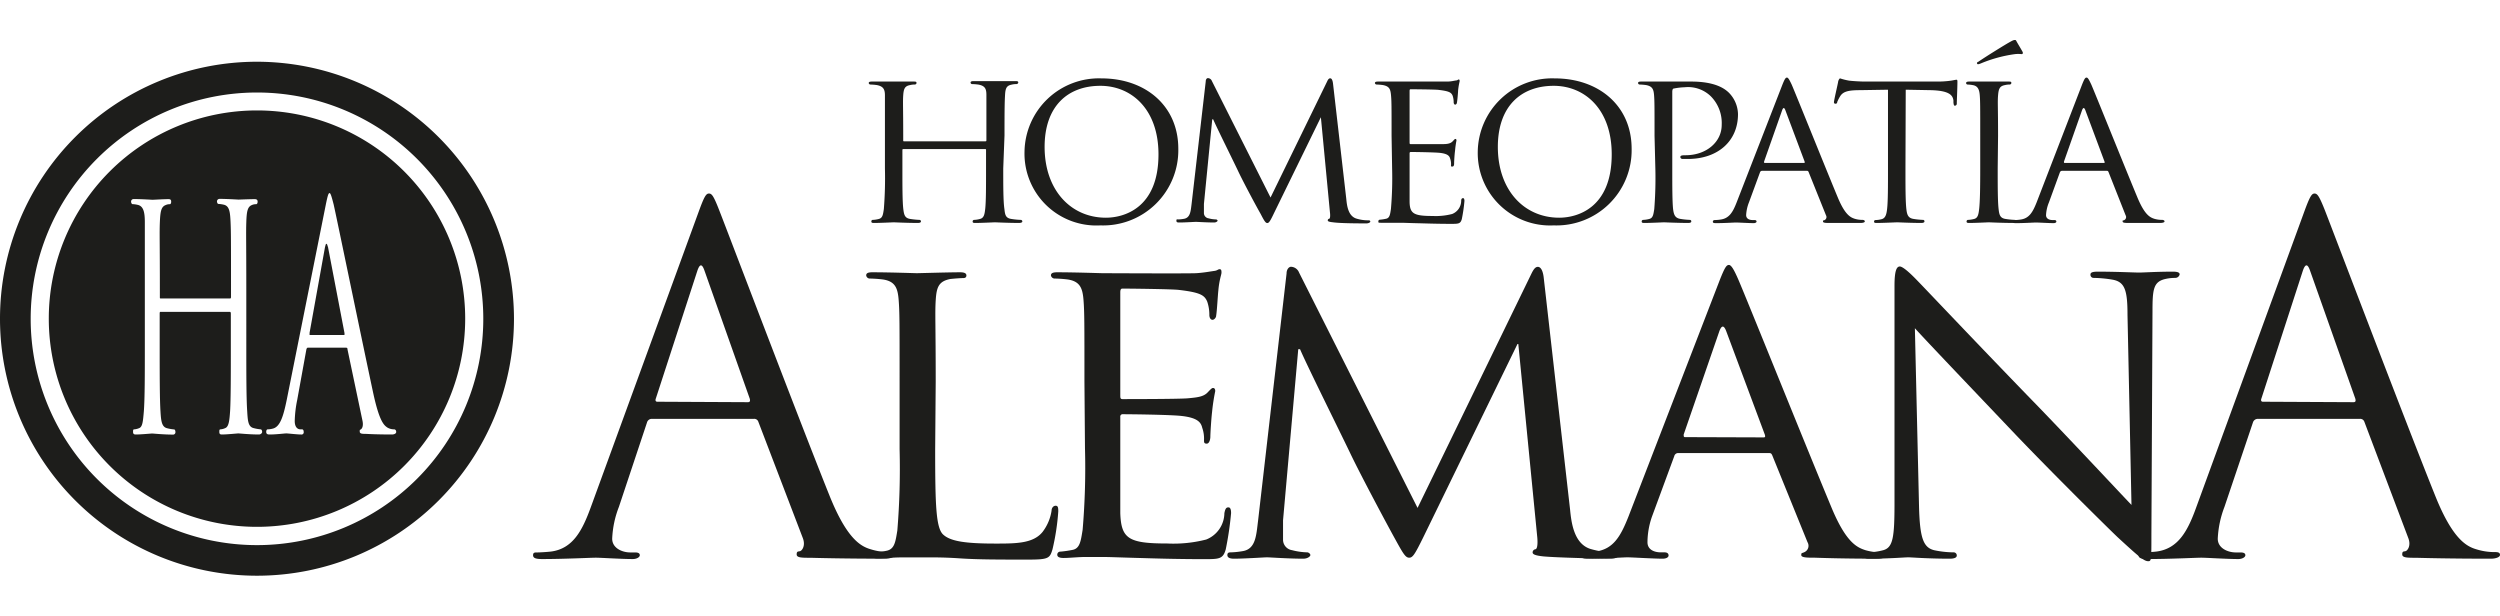 <svg xmlns="http://www.w3.org/2000/svg" id="Capa_1" data-name="Capa 1" viewBox="0 0 276.18 68"><defs><style>.cls-1{fill:none;}.cls-2{fill:#1d1d1b;}</style></defs><rect class="cls-1" width="276.18" height="68"></rect><path class="cls-2" d="M110.83,18.61c0,2,0,3.63.13,4.49.07.61.12,1,.78,1.09a8.11,8.11,0,0,0,1,.1.18.18,0,0,1,.2.17c0,.1-.12.17-.37.17-1.17,0-2.54-.07-2.66-.07s-1.48.07-2.12.07c-.24,0-.34,0-.34-.17a.17.17,0,0,1,.17-.17,2.67,2.67,0,0,0,.63-.1c.45-.1.52-.51.59-1.12.09-.85.09-2.41.09-4.41V16.59c0-.1,0-.12-.12-.12H99.82c-.08,0-.13,0-.13.12v2.07c0,2,0,3.58.1,4.44.08.61.15,1,.78,1.09a8.54,8.54,0,0,0,1,.1.17.17,0,0,1,.17.17c0,.1-.1.17-.34.17-1.19,0-2.57-.07-2.66-.07s-1.48.07-2.14.07c-.22,0-.34,0-.34-.17a.16.16,0,0,1,.17-.17,3,3,0,0,0,.65-.1c.42-.1.47-.48.56-1.09a43.13,43.13,0,0,0,.12-4.49V15c0-3.21,0-3.8,0-4.46s-.17-1-.88-1.14a5.67,5.67,0,0,0-.73-.06.2.2,0,0,1-.18-.16c0-.12.1-.17.35-.17,1,0,2.34,0,2.46,0s1.47,0,2.12,0c.25,0,.35,0,.35.17a.2.2,0,0,1-.18.16,2,2,0,0,0-.54.06c-.58.11-.7.41-.75,1.14s0,1.29,0,4.51v.44c0,.12,0,.12.13.12h8.94c.07,0,.12,0,.12-.12V15c0-3.22,0-3.85,0-4.51s-.14-1-.85-1.14a5.53,5.53,0,0,0-.73-.06.18.18,0,0,1-.17-.16c0-.12.1-.17.34-.17,1,0,2.34,0,2.44,0s1.49,0,2.12,0c.25,0,.37,0,.37.17a.21.21,0,0,1-.2.16,2,2,0,0,0-.53.06c-.57.11-.69.41-.73,1.14s-.06,1.25-.06,4.46Z"></path><path class="cls-2" d="M121.69,8.66c4.82,0,8.48,3,8.48,7.78a8.31,8.31,0,0,1-8.61,8.46,7.94,7.94,0,0,1-8.38-8.14A8.22,8.22,0,0,1,121.69,8.66Zm.48,15.39c1.93,0,5.81-1,5.81-7,0-5-3-7.57-6.42-7.57-3.58,0-6.16,2.23-6.16,6.75C115.4,21,118.3,24.05,122.17,24.05Z"></path><path class="cls-2" d="M148.73,22c.07.73.21,1.85,1.09,2.14a4.42,4.42,0,0,0,1.39.2c.1,0,.17.05.17.14s-.2.2-.43.2c-.5,0-2.88,0-3.67-.12-.51-.05-.6-.12-.6-.22a.18.18,0,0,1,.14-.17c.13,0,.15-.34.1-.73l-1-10.49h0l-5.17,10.58c-.43.91-.57,1.11-.75,1.11s-.32-.2-.73-1c-.57-1-2-3.68-2.52-4.8-.63-1.32-2.36-4.8-2.73-5.66h-.1L133,22.53c0,.32,0,.72,0,1a.59.59,0,0,0,.52.59,3.28,3.28,0,0,0,.82.12c.07,0,.17.08.17.14s-.14.2-.39.2c-.81,0-1.83-.07-2-.07s-1.22.07-1.8.07c-.22,0-.36,0-.36-.2s.08-.14.21-.14a4,4,0,0,0,.64-.07c.7-.13.73-.88.83-1.66L133.2,9c0-.22.11-.37.24-.37a.49.49,0,0,1,.44.32l6.48,12.87L146.61,9c.09-.2.19-.35.34-.35s.26.18.31.57Z"></path><path class="cls-2" d="M153.73,15c0-3.21,0-3.8-.06-4.46s-.16-1-.88-1.14a5.52,5.52,0,0,0-.72-.06.2.2,0,0,1-.18-.16c0-.12.1-.17.35-.17,1,0,2.36,0,2.48,0s4.63,0,5.13,0,.79-.1,1-.12.2-.11.3-.11.1.11.1.2a8.21,8.21,0,0,0-.17,1c0,.19-.08,1.11-.13,1.36,0,.1-.1.22-.19.22s-.17-.1-.17-.27a2.24,2.24,0,0,0-.12-.73c-.15-.34-.37-.49-1.54-.63-.37-.05-2.85-.07-3.1-.07-.09,0-.11.07-.11.21v5.63c0,.15,0,.22.11.22.27,0,3.1,0,3.59,0s.83-.07,1.05-.3.24-.27.31-.27.12.05.12.17a10.41,10.41,0,0,0-.16,1.15c-.06.41-.1,1.19-.1,1.34s0,.39-.2.39-.14-.07-.14-.19a1.85,1.85,0,0,0-.1-.69c-.08-.29-.27-.53-1.1-.63-.59-.07-2.87-.1-3.24-.1-.12,0-.14.08-.14.15v1.73c0,.71,0,3.12,0,3.53,0,1.4.43,1.66,2.55,1.66a7.15,7.15,0,0,0,2.15-.22,1.57,1.57,0,0,0,1-1.44c0-.24.09-.31.21-.31s.15.17.15.31a17.26,17.26,0,0,1-.29,2c-.15.53-.37.53-1.2.53-1.61,0-2.85-.05-3.73-.07s-1.46-.05-1.78-.05c0,0-.46,0-.93,0s-.89,0-1.24,0-.34,0-.34-.17a.17.17,0,0,1,.17-.17,4.77,4.77,0,0,0,.66-.1c.42-.07.47-.48.56-1.09a39.83,39.83,0,0,0,.13-4.49Z"></path><path class="cls-2" d="M171.76,8.66c4.83,0,8.49,3,8.49,7.78a8.31,8.31,0,0,1-8.61,8.46,8,8,0,0,1-8.39-8.14A8.22,8.22,0,0,1,171.76,8.66Zm.49,15.39c1.92,0,5.8-1,5.8-7,0-5-3-7.57-6.41-7.57-3.58,0-6.17,2.23-6.17,6.75C165.47,21,168.37,24.05,172.25,24.05Z"></path><path class="cls-2" d="M182.78,15c0-3.21,0-3.8-.05-4.46s-.17-1-.87-1.14a5.83,5.83,0,0,0-.74-.06.19.19,0,0,1-.16-.16c0-.12.09-.17.34-.17,1,0,2.31,0,2.48,0,.46,0,2.07,0,3.05,0,2.75,0,3.74.85,4.1,1.17A3.47,3.47,0,0,1,192,12.61c0,3-2.25,4.95-5.54,4.95-.12,0-.48,0-.61,0a.24.24,0,0,1-.22-.2c0-.17.13-.21.57-.21,2.31,0,4-1.47,4-3.35A4.19,4.19,0,0,0,189,10.64a3.61,3.61,0,0,0-2.9-1,7.21,7.21,0,0,0-1.19.14c-.13,0-.17.18-.17.39v8.44c0,2,0,3.63.09,4.49.08.61.2,1,.85,1.09a7.84,7.84,0,0,0,1,.1.16.16,0,0,1,.16.17c0,.1-.09.17-.33.17-1.17,0-2.59-.07-2.69-.07s-1.45.07-2.12.07c-.22,0-.34,0-.34-.17a.17.17,0,0,1,.17-.17,2.93,2.93,0,0,0,.66-.1c.42-.1.46-.48.56-1.09a43.13,43.13,0,0,0,.12-4.49Z"></path><path class="cls-2" d="M196.9,9.37c.27-.68.37-.8.51-.8s.29.29.51.75c.39.88,3.83,9.44,5.14,12.58.79,1.86,1.38,2.12,1.84,2.27a2.82,2.82,0,0,0,.84.12c.13,0,.27.05.27.17s-.24.17-.48.17-1.9,0-3.39,0c-.42,0-.75,0-.75-.16s0-.09.14-.14a.38.38,0,0,0,.19-.55L199.8,19c-.05-.1-.08-.13-.2-.13h-4.94a.24.24,0,0,0-.23.17l-1.22,3.32a4.41,4.41,0,0,0-.31,1.4c0,.41.36.55.73.55h.2c.17,0,.22.08.22.17s-.13.17-.32.17c-.52,0-1.69-.07-1.93-.07s-1.29.07-2.16.07c-.28,0-.42,0-.42-.17a.19.19,0,0,1,.2-.17,4.56,4.56,0,0,0,.62-.05c1-.12,1.4-.85,1.81-1.9ZM199.29,18c.09,0,.09-.05.07-.15l-2.13-5.68c-.11-.31-.24-.31-.35,0l-2,5.68c0,.1,0,.15.06.15Z"></path><path class="cls-2" d="M210.5,18.61c0,2,0,3.63.1,4.49.07.61.18,1,.82,1.09a8.33,8.33,0,0,0,1,.1.16.16,0,0,1,.18.17c0,.1-.11.17-.35.17-1.17,0-2.53-.07-2.66-.07s-1.58.07-2.21.07c-.25,0-.35,0-.35-.17a.16.16,0,0,1,.18-.15,2.9,2.9,0,0,0,.63-.09c.44-.1.56-.51.63-1.12.1-.86.1-2.49.1-4.49V9.91l-3.09.05c-1.34,0-1.86.17-2.18.65a4.59,4.59,0,0,0-.34.66c0,.17-.12.19-.21.19a.15.15,0,0,1-.15-.16c0-.23.44-2.07.46-2.25s.15-.39.22-.39a6.87,6.87,0,0,0,1,.25c.62.07,1.44.1,1.69.1H214a10.26,10.26,0,0,0,1.53-.1c.32-.05.51-.1.61-.1s.1.12.1.24c0,.64-.07,2.13-.07,2.37a.23.23,0,0,1-.2.26c-.1,0-.14-.06-.17-.36l0-.22c-.08-.63-.54-1.1-2.58-1.14l-2.69-.05Z"></path><path class="cls-2" d="M220.69,18.61c0,2,0,3.63.1,4.49.07.61.15,1,.78,1.09a8.13,8.13,0,0,0,1,.1.16.16,0,0,1,.16.17c0,.1-.09.17-.34.17-1.19,0-2.58-.07-2.68-.07s-1.46.07-2.12.07c-.22,0-.34,0-.34-.17a.17.17,0,0,1,.17-.17,3.11,3.11,0,0,0,.66-.1c.41-.1.49-.48.56-1.09.1-.86.12-2.49.12-4.49V15c0-3.21,0-3.8-.05-4.46s-.22-1-.68-1.12a4,4,0,0,0-.66-.08.17.17,0,0,1-.17-.16c0-.12.1-.17.35-.17.7,0,2,0,2.16,0s1.49,0,2.15,0c.24,0,.34,0,.34.17a.2.2,0,0,1-.18.16,2,2,0,0,0-.53.06c-.58.11-.7.41-.76,1.14s0,1.25,0,4.46Zm2.73-12.92c.12.22,0,.29-.09.29a3.23,3.23,0,0,0-.74,0,15.08,15.08,0,0,0-3.7,1,1.6,1.6,0,0,1-.37.12A.14.14,0,0,1,218.4,7c0-.07,0-.12.17-.19.88-.61,3.15-2,3.31-2.08.42-.24.56-.31.69-.31s.12,0,.24.22S223.15,5.21,223.42,5.69Z"></path><path class="cls-2" d="M230,9.37c.27-.68.36-.8.51-.8s.29.29.51.75c.39.88,3.83,9.44,5.14,12.58.79,1.86,1.37,2.12,1.83,2.27a2.94,2.94,0,0,0,.86.12c.12,0,.27.05.27.17s-.25.17-.49.17-1.9,0-3.39,0c-.42,0-.75,0-.75-.16s0-.09.15-.14a.38.38,0,0,0,.18-.55L232.93,19c-.05-.1-.07-.13-.2-.13h-4.94a.26.26,0,0,0-.23.17l-1.21,3.32a4.19,4.19,0,0,0-.32,1.4c0,.41.37.55.73.55h.2c.16,0,.21.08.21.17s-.11.17-.31.17c-.51,0-1.68-.07-1.93-.07s-1.29.07-2.16.07c-.27,0-.43,0-.43-.17a.2.2,0,0,1,.21-.17,4.83,4.83,0,0,0,.63-.05c1-.12,1.39-.85,1.81-1.9ZM232.42,18c.1,0,.1-.05.07-.15l-2.12-5.68q-.18-.47-.36,0l-2,5.68c0,.1,0,.15.07.15Z"></path><path class="cls-2" d="M77.17,23.43c.63-1.73.83-2.05,1.15-2.05s.52.27,1.15,1.89c.79,2,9,23.62,12.21,31.59,1.89,4.66,3.4,5.5,4.51,5.82a6.76,6.76,0,0,0,2.09.31c.31,0,.53.06.53.31s-.48.42-1,.42c-.79,0-4.61,0-8.23-.1-1,0-1.57,0-1.57-.37s.16-.31.37-.36.63-.58.32-1.42L83.77,46.58a.47.47,0,0,0-.48-.31H72a.55.55,0,0,0-.53.42L68.37,56a10.88,10.88,0,0,0-.74,3.51c0,1.05,1.11,1.52,2,1.52h.53c.37,0,.52.11.52.31s-.32.42-.78.42c-1.26,0-3.52-.15-4.08-.15s-3.47.15-5.93.15c-.68,0-1-.1-1-.42s.2-.31.47-.31,1.1-.05,1.52-.1c2.41-.32,3.45-2.31,4.4-4.93Zm5.45,21c.26,0,.26-.16.21-.38l-5-14.14c-.27-.79-.52-.79-.79,0L72.46,44c-.11.27,0,.38.15.38Z"></path><path class="cls-2" d="M103.31,49.65c0,6.16.09,8.67.88,9.4s2.36,1,5.76,1c2.27,0,4.18,0,5.22-1.28a5.13,5.13,0,0,0,1-2.36c0-.3.2-.54.45-.54s.29.19.29.63a25.73,25.73,0,0,1-.64,4.19c-.3,1-.44,1.13-2.75,1.13-3.1,0-5.52,0-7.54-.14s-3.45-.1-4.73-.1c-.19,0-.94,0-1.77,0s-1.82.11-2.51.11c-.44,0-.68-.11-.68-.35a.33.33,0,0,1,.34-.35A6.1,6.1,0,0,0,98,60.83c.83-.2.93-1,1.13-2.22a83.89,83.89,0,0,0,.25-9V42.18c0-6.51,0-7.69-.1-9s-.35-2.11-1.77-2.31a14,14,0,0,0-1.48-.1.41.41,0,0,1-.34-.34c0-.25.19-.35.68-.35,2,0,4.67.1,4.92.1s3.45-.1,4.78-.1c.44,0,.69.1.69.35s-.2.29-.34.29c-.3,0-.94.05-1.43.1-1.28.25-1.53.88-1.62,2.36s0,2.51,0,9Z"></path><path class="cls-2" d="M119.8,42.18c0-6.51,0-7.69-.1-9s-.36-2.11-1.78-2.31a13.76,13.76,0,0,0-1.47-.1.43.43,0,0,1-.35-.34c0-.25.2-.35.69-.35,2,0,4.77.1,5,.1s9.36.05,10.35,0c.83-.05,1.62-.2,2-.25s.4-.19.6-.19.2.19.2.39-.25.79-.35,2c-.05.4-.15,2.26-.24,2.75,0,.2-.21.45-.4.45s-.35-.2-.35-.54a4.5,4.5,0,0,0-.24-1.48c-.3-.69-.73-1-3.1-1.28-.74-.1-5.76-.15-6.26-.15-.19,0-.24.15-.24.44V43.64c0,.3,0,.45.24.45.55,0,6.26,0,7.24-.09s1.67-.16,2.12-.6c.29-.29.49-.54.64-.54s.25.1.25.35a21.92,21.92,0,0,0-.35,2.31c-.1.84-.19,2.41-.19,2.71s-.11.78-.4.78-.3-.14-.3-.39a3.6,3.6,0,0,0-.2-1.37c-.14-.6-.53-1.09-2.21-1.29-1.18-.15-5.8-.2-6.54-.2a.26.26,0,0,0-.3.3v3.5c0,1.42,0,6.3,0,7.13.1,2.81.89,3.35,5.17,3.35a14.51,14.51,0,0,0,4.33-.44,3.17,3.17,0,0,0,2-2.91c.1-.5.2-.64.45-.64s.29.35.29.64a36.06,36.06,0,0,1-.59,4c-.3,1.08-.74,1.08-2.41,1.08-3.26,0-5.76-.09-7.54-.14s-3-.1-3.6-.1c-.09,0-.93,0-1.86,0s-1.82.11-2.51.11c-.44,0-.69-.11-.69-.35a.33.33,0,0,1,.35-.35,12.34,12.34,0,0,0,1.32-.19c.84-.15.93-1,1.13-2.22a80.68,80.68,0,0,0,.26-9Z"></path><path class="cls-2" d="M173.45,56.3c.14,1.47.44,3.74,2.21,4.33a9.25,9.25,0,0,0,2.81.39.3.3,0,0,1,.34.3c0,.25-.39.4-.88.4-1,0-5.81-.11-7.39-.25-1-.1-1.23-.25-1.23-.45a.36.36,0,0,1,.29-.34c.25,0,.3-.69.21-1.48L167.73,38h-.09L157.21,59.4c-.9,1.82-1.14,2.21-1.53,2.21s-.64-.39-1.48-1.92c-1.14-2.06-4-7.43-5.07-9.69-1.28-2.66-4.78-9.7-5.51-11.42h-.2l-1.68,18.9c0,.64,0,1.43,0,2.12a1.17,1.17,0,0,0,1,1.18,7.34,7.34,0,0,0,1.67.24c.15,0,.35.16.35.3s-.3.4-.79.4c-1.62,0-3.69-.15-4-.15s-2.47.15-3.65.15c-.44,0-.73-.11-.73-.4s.19-.3.43-.3a9.37,9.37,0,0,0,1.29-.14c1.43-.25,1.47-1.77,1.67-3.34l3.15-27.33c0-.44.25-.74.5-.74a1,1,0,0,1,.88.64l13.09,26,12.61-25.94c.2-.39.39-.69.68-.69s.54.35.64,1.13Z"></path><path class="cls-2" d="M190,30.9c.55-1.38.73-1.63,1-1.63s.59.6,1,1.53c.78,1.77,7.73,19.05,10.38,25.39,1.58,3.75,2.77,4.29,3.7,4.59a6.16,6.16,0,0,0,1.73.24c.24,0,.54.11.54.35s-.5.35-1,.35-3.83,0-6.84-.11c-.83,0-1.52,0-1.52-.29s.09-.19.29-.3a.77.77,0,0,0,.4-1.12l-3.9-9.61c-.09-.19-.14-.24-.38-.24h-10a.44.44,0,0,0-.44.34l-2.47,6.7A8.74,8.74,0,0,0,182,59.9c0,.83.75,1.12,1.49,1.12h.39c.34,0,.45.16.45.35s-.25.35-.65.35c-1,0-3.39-.15-3.89-.15s-2.61.15-4.38.15c-.54,0-.84-.11-.84-.35a.39.39,0,0,1,.4-.35c.29,0,.93-.05,1.28-.09,2-.25,2.8-1.73,3.64-3.84Zm4.83,17.42c.19,0,.19-.09.14-.29l-4.28-11.47c-.25-.64-.49-.64-.74,0L186,48c0,.2,0,.29.15.29Z"></path><path class="cls-2" d="M212,56c.09,3.45.48,4.48,1.66,4.78a10.7,10.7,0,0,0,2.17.24.34.34,0,0,1,.34.35c0,.24-.29.35-.78.35-2.46,0-4.19-.15-4.58-.15s-2.21.15-4.19.15c-.44,0-.68,0-.68-.35a.34.34,0,0,1,.34-.35,7.08,7.08,0,0,0,1.77-.24c1.08-.3,1.24-1.43,1.24-5.22v-24c0-1.68.24-2.12.59-2.12s1.23.84,1.66,1.28c.7.69,7,7.38,13.7,14.27,4.28,4.44,8.9,9.41,10.23,10.79l-.44-21c0-2.7-.29-3.63-1.63-3.88a13.55,13.55,0,0,0-2.11-.2.34.34,0,0,1-.35-.39c0-.25.35-.3.84-.3,2,0,4,.1,4.53.1s1.92-.1,3.7-.1c.43,0,.78.05.78.3a.49.49,0,0,1-.49.39,4.85,4.85,0,0,0-1,.1c-1.42.29-1.51,1.13-1.51,3.64L237.67,59c0,2.77,0,3-.33,3-.45,0-.89-.34-3.3-2.56-.45-.4-6.7-6.55-11.28-11.33-5-5.26-9.89-10.38-11.22-11.85Z"></path><path class="cls-2" d="M254.54,23.43c.63-1.73.84-2.05,1.15-2.05s.52.27,1.16,1.89c.78,2,9,23.62,12.21,31.59,1.88,4.66,3.4,5.5,4.5,5.82a6.8,6.8,0,0,0,2.09.31c.32,0,.53.06.53.31s-.47.42-1,.42c-.8,0-4.62,0-8.23-.1-1,0-1.57,0-1.57-.37s.15-.31.36-.36.63-.58.32-1.42l-4.87-12.89a.48.48,0,0,0-.48-.31H249.41a.57.57,0,0,0-.53.42L245.74,56a11.15,11.15,0,0,0-.74,3.51c0,1.05,1.11,1.52,2,1.52h.52c.37,0,.53.11.53.31s-.32.42-.79.42c-1.25,0-3.51-.15-4.08-.15s-3.46.15-5.93.15c-.67,0-1-.1-1-.42s.2-.31.48-.31,1.09-.05,1.51-.1c2.42-.32,3.46-2.31,4.4-4.93Zm5.46,21c.25,0,.25-.16.2-.38l-5-14.14c-.27-.79-.53-.79-.8,0L249.83,44c-.11.27,0,.38.15.38Z"></path><path class="cls-2" d="M28.39,6.82A28.39,28.39,0,1,0,56.78,35.21,28.43,28.43,0,0,0,28.39,6.82Zm0,53.4a25,25,0,1,1,25-25A25,25,0,0,1,28.39,60.22Z"></path><path class="cls-2" d="M35.9,27.32l-1.7,9.44c0,.16,0,.25,0,.25H38c.08,0,.08-.09.05-.25l-1.81-9.44C36.11,26.8,36,26.8,35.9,27.32Z"></path><path class="cls-2" d="M28.39,12.2a23,23,0,1,0,23,23A23,23,0,0,0,28.39,12.2ZM28.6,48c-1,0-2.17-.12-2.27-.12s-1.27.12-1.82.12c-.2,0-.28-.07-.28-.28s0-.29.15-.29a1.51,1.51,0,0,0,.53-.15c.37-.17.44-.85.51-1.87.08-1.42.08-4,.08-7.32V34.66c0-.17-.05-.21-.11-.21H17.75c-.07,0-.11,0-.11.21V38.1c0,3.32,0,5.94.09,7.37.06,1,.13,1.65.67,1.82a4.46,4.46,0,0,0,.83.15c.11,0,.15.17.15.29a.26.26,0,0,1-.3.28c-1,0-2.19-.12-2.27-.12S15.54,48,15,48c-.2,0-.3-.07-.3-.28s0-.29.15-.29a1.73,1.73,0,0,0,.56-.15c.35-.17.39-.81.48-1.82C16,44,16,41.33,16,38V31.94c0-5.33,0-6.31,0-7.4s-.15-1.74-.75-1.9a3.09,3.09,0,0,0-.63-.09c-.06,0-.14-.16-.14-.28s.08-.28.3-.28c.82,0,2,.08,2.09.08S18.07,22,18.62,22c.21,0,.29.08.29.28s-.08.28-.15.28a1,1,0,0,0-.45.09c-.5.19-.6.68-.65,1.9s0,2.14,0,7.48v.74c0,.2,0,.2.11.2h7.64c.06,0,.11,0,.11-.2V32c0-5.34,0-6.39-.05-7.48s-.12-1.74-.72-1.9a3.2,3.2,0,0,0-.62-.09c-.09,0-.16-.16-.16-.28s.09-.28.3-.28c.81,0,2,.08,2.08.08S27.6,22,28.14,22c.21,0,.32.08.32.28s-.09.28-.17.28a1,1,0,0,0-.46.09c-.48.19-.58.68-.62,1.9s0,2.07,0,7.4V38c0,3.32,0,6,.1,7.46.06,1,.1,1.65.66,1.82a4.67,4.67,0,0,0,.82.15c.12,0,.17.17.17.29S28.81,48,28.6,48Zm14.7,0c-.28,0-1.63,0-2.9-.07-.35,0-.66,0-.66-.25s0-.16.13-.25.29-.36.18-.92l-1.66-7.9c0-.16-.06-.2-.16-.2H34c-.07,0-.14.08-.17.28l-1,5.51a12.82,12.82,0,0,0-.27,2.31c0,.69.32.92.63.92h.17c.14,0,.19.13.19.29a.24.24,0,0,1-.28.28c-.44,0-1.44-.12-1.64-.12s-1.11.12-1.86.12c-.23,0-.36-.07-.36-.28s.08-.29.17-.29a2.15,2.15,0,0,0,.55-.08c.83-.19,1.18-1.41,1.54-3.15l4.31-21.53c.23-1.14.31-1.34.43-1.34s.25.49.45,1.26c.33,1.45,3.26,15.66,4.38,20.88.67,3.08,1.18,3.52,1.57,3.77a1.44,1.44,0,0,0,.73.19c.11,0,.23.09.23.29S43.5,48,43.3,48Z"></path></svg>